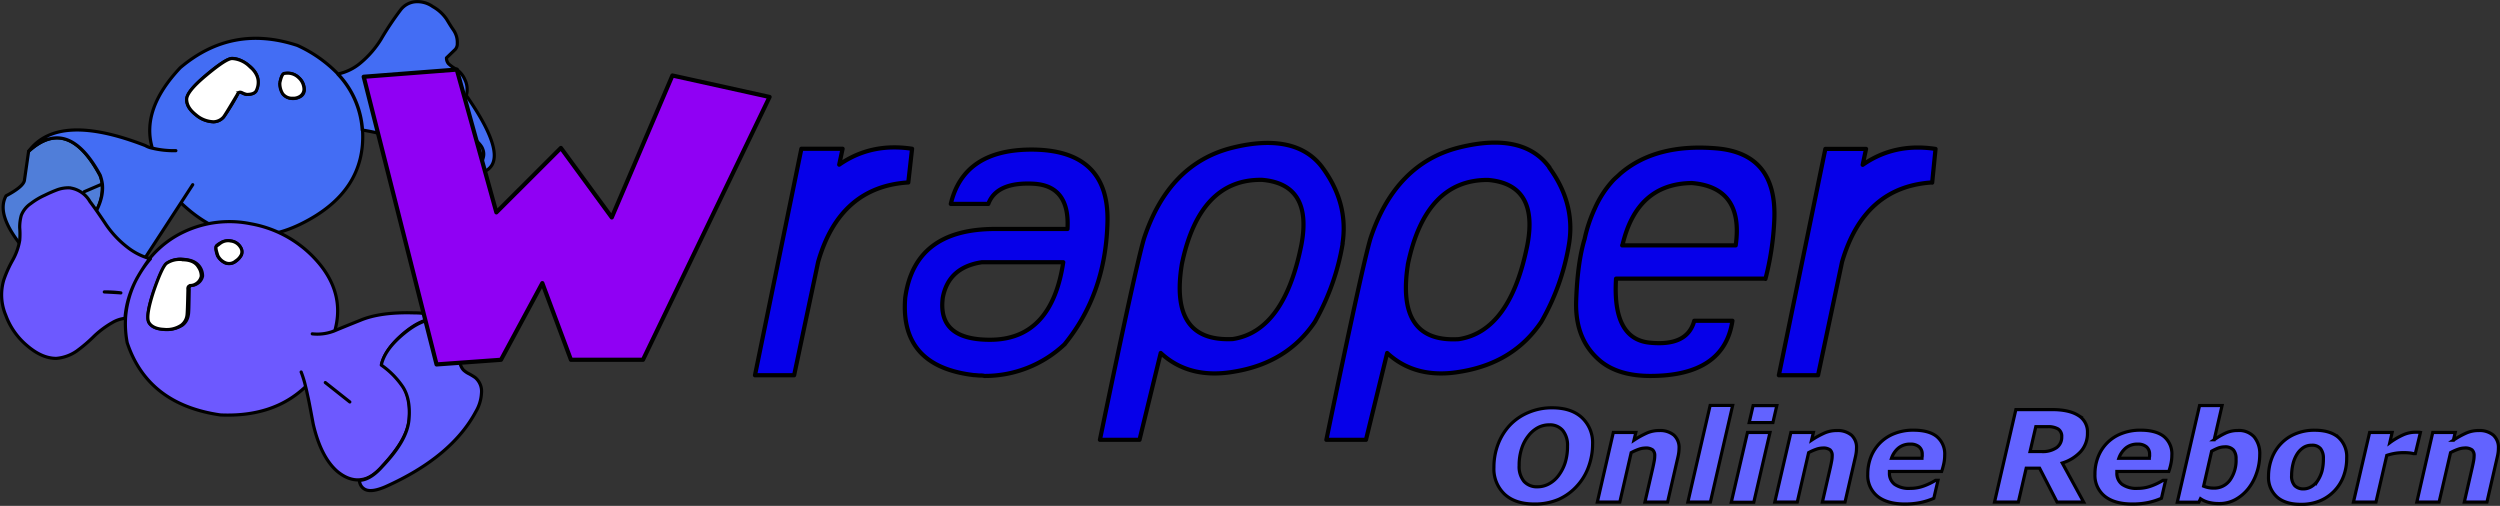 <svg xmlns="http://www.w3.org/2000/svg" viewBox="0 0 786.15 159.07"><rect x="0" y="0" width="786.15" height="159.07" fill="#333333" stroke="none"/><defs><style>.cls-1{fill:#507ed9;}.cls-1,.cls-2,.cls-3,.cls-4,.cls-5,.cls-6,.cls-7,.cls-8{stroke:#000;}.cls-1,.cls-2,.cls-4,.cls-5,.cls-6,.cls-7{stroke-linecap:round;stroke-linejoin:round;}.cls-2{fill:#436df4;}.cls-3{fill:#fff;}.cls-3,.cls-8{stroke-miterlimit:10;}.cls-4{fill:#6d59ff;}.cls-5{fill:#635ffe;}.cls-6{fill:#9000f4;}.cls-6,.cls-7{stroke-width:1.32px;}.cls-7{fill:#0600e9;}.cls-8{fill:#6263ff;}</style></defs><title>Asset 1</title><g id="Layer_2" data-name="Layer 2"><g id="Layer_1-2" data-name="Layer 1"><path class="cls-1" d="M9,47.58l-1.3,9c-.1,1.3-2,3-5.8,5-2.2,4-.4,9.4,5.4,16.4l22.5-10.9a14.87,14.87,0,0,0,2.3-9.2l-5.6,2.4,5.6-2.4a8.87,8.87,0,0,0-.7-2.8C24.7,42.58,17.2,40.08,9,47.58Z"/><path class="cls-2" d="M106.3,23.28a41.73,41.73,0,0,0-12.8-9c-13.7-4.5-25.9-2.2-36.8,7-8.3,8.8-11.2,17.2-8.8,25.3a28.67,28.67,0,0,0,7.4.8,29,29,0,0,1-7.5-.8,7.09,7.09,0,0,1-2.1-.8c-18.3-7.1-30.5-6.5-36.7,1.8q12.3-11.25,22.5,7.5a14.34,14.34,0,0,1,.7,2.8c.3,2.9-.5,5.9-2.3,9.2l13,18.2,14-21.5,3.7-5.7-3.7,5.7q17.4,16.65,37.8,6.6c13.6-6.7,20.1-16.5,19.3-29.5a28.31,28.31,0,0,0-7.7-17.6M73,18.38c1.7,0,3.4.8,5.3,2.3s2.8,3.2,2.8,4.8a5.42,5.42,0,0,1-.7,3.2c-.5.7-1.5,1-2.9,1a3.94,3.94,0,0,1-1.4-.5q-1-.6-1.5.6a60.74,60.74,0,0,1-4.3,7,4.34,4.34,0,0,1-3.1,1.5,9.08,9.08,0,0,1-5.6-2.2c-1.9-1.5-2.9-3-2.9-4.7s2-4.2,6.1-7.7,6.9-5.3,8.2-5.3m16,11.1a6.05,6.05,0,0,1-.9-3.5c.3-1.8.8-2.7,1.3-2.8a6.64,6.64,0,0,1,1.3-.1,4.89,4.89,0,0,1,3.3,1.4,5,5,0,0,1,1.7,3.8,2.43,2.43,0,0,1-1.1,2,4.62,4.62,0,0,1-2.5.7,4,4,0,0,1-3.1-1.5m57.6.5c-.3.8-.8,2.1-1.6,3.9a7.19,7.19,0,0,0-.8,4.5c.3,1.3,1.6,2.7,3.7,4.3s3.5,3,3.9,4.2a5.67,5.67,0,0,1,.1,2.9,6.78,6.78,0,0,1-1.3,2.7,12,12,0,0,1-2.9,2.4c.1,0,.3-.1.4-.1,10.3-.4,9.7-8.7-1.5-24.8m-3.9-20.4c-.8-1.1-1.5-2.3-2.3-3.6a12.83,12.83,0,0,0-4.3-3.9,8.34,8.34,0,0,0-5.8-1.5,6.57,6.57,0,0,0-4.3,2.5,92.8,92.8,0,0,0-6.2,9.3,30.47,30.47,0,0,1-6.3,7.3,16.15,16.15,0,0,1-7.3,3.6,28.08,28.08,0,0,1,7.7,17.6q7.2,1.2,10.2,2.7a15.26,15.26,0,0,1,5.6,5c1.7,2.4,3.1,3.8,4,4.2s2.6,1.2,4.9,2.3,4.2,1.4,5.8.9a15.92,15.92,0,0,0,3.3-1.2,11.76,11.76,0,0,0,2.9-2.3,6.78,6.78,0,0,0,1.3-2.7,4.12,4.12,0,0,0-.1-2.9c-.4-1.2-1.8-2.6-3.9-4.2s-3.4-3-3.7-4.3a6.49,6.49,0,0,1,.8-4.5c.8-1.8,1.3-3.1,1.6-3.9a2.54,2.54,0,0,0,.2-.7,6.9,6.9,0,0,0-.6-4.2,7.33,7.33,0,0,0-2.7-3.3A11.45,11.45,0,0,1,141,20a2.79,2.79,0,0,1-.6-1.8l2.8-2.7a2.71,2.71,0,0,0,.6-1.9,6.7,6.7,0,0,0-1.1-4Z"/><path class="cls-3" d="M88,26a6.05,6.05,0,0,0,.9,3.5,3.68,3.68,0,0,0,3.1,1.4,3.9,3.9,0,0,0,2.5-.7,2.72,2.72,0,0,0,1.1-2,5,5,0,0,0-1.7-3.8A4.89,4.89,0,0,0,90.6,23a6.64,6.64,0,0,0-1.3.1c-.5.2-.9,1.1-1.3,2.9m-9.7-5.3a8.51,8.51,0,0,0-5.3-2.3c-1.3,0-4,1.8-8.2,5.3s-6.2,6-6.1,7.7,1,3.2,2.9,4.7a8.87,8.87,0,0,0,5.6,2.2,4.34,4.34,0,0,0,3.1-1.5c.4-.5,1.8-2.8,4.3-7,.3-.8.8-1,1.6-.6a5.93,5.93,0,0,0,1.4.5c1.4,0,2.4-.3,2.9-1a6,6,0,0,0,.7-3.2C81.1,23.88,80.2,22.28,78.3,20.68Z"/><path class="cls-4" d="M43.2,87.28a31,31,0,0,0-3.7,12.4,31.83,31.83,0,0,0,.5,8.1c4.3,12.9,14,20.5,29.3,22.7,11.2.5,20.1-2.5,26.8-8.9a31.83,31.83,0,0,0-1.4-4.6,31.83,31.83,0,0,1,1.4,4.6c.3,1.1.5,2.2.8,3.5.4,1.8.9,4.6,1.6,8.3,1.6,6.9,4.1,11.8,7.5,14.8q3.6,3,7.2,2.7l.6-.1c2.1-.3,4.3-1.7,6.6-4.4,5.1-5.5,7.9-10.3,8.3-14.6s-.3-7.7-1.9-10.3a26.09,26.09,0,0,0-6.8-6.9c.8-3.3,3.2-6.6,7.1-9.9q5.25-4.35,9.6-4.5-.9-1.8-6.6-1.8c-7.1-.2-12.6.6-16.7,2.3q-5.25,2.1-8.1,3.3a6.89,6.89,0,0,0-.8.3,14.43,14.43,0,0,1-6.3.7,14.43,14.43,0,0,0,6.3-.7,6.89,6.89,0,0,0,.8-.3c2.4-8.7-.1-16.7-7.6-24a36.09,36.09,0,0,0-18.8-9.6,33.49,33.49,0,0,0-20.8,2.4A31,31,0,0,0,47.3,81a62.37,62.37,0,0,0-4.1,6.3m3.7,14.1c-.8-1.3-.3-4.6,1.5-9.8s3.2-8.2,4.3-8.9a7.67,7.67,0,0,1,5.4-1.1c2.3.2,3.8,1,4.7,2.3a5,5,0,0,1,.9,2.9,3.62,3.62,0,0,1-1.9,2.5,2.91,2.91,0,0,1-1.4.4,1,1,0,0,0-.9,1.3c-.1,4.8-.1,7.5-.3,8.1a4.8,4.8,0,0,1-1.8,3.1,8.39,8.39,0,0,1-5.5,1.3c-2.6,0-4.2-.8-5-2.1m25.7-25.6a4.06,4.06,0,0,1,3.1,2.1,2.62,2.62,0,0,1,.2,2.3,6.68,6.68,0,0,1-1.8,2,3.49,3.49,0,0,1-3.2.5,5.47,5.47,0,0,1-2.5-2.3c-.6-1.7-.6-2.7-.3-3.1a3.32,3.32,0,0,1,1.1-.8,4.91,4.91,0,0,1,3.4-.7m29.7,44.5,7.7,6.1-7.7-6.1M22.1,59.08a10.21,10.21,0,0,0-4.1.6,42.36,42.36,0,0,0-3.9,1.7A22,22,0,0,0,9.7,64a8,8,0,0,0-3,3.7,13.7,13.7,0,0,0-.5,3.9,24,24,0,0,1,0,4A19.38,19.38,0,0,1,4,81.78,37.25,37.25,0,0,0,1.2,88a16.46,16.46,0,0,0,.6,11.1,22.5,22.5,0,0,0,6.5,9.4c3.2,2.8,6.3,4.2,9.4,4.2a13.14,13.14,0,0,0,6.4-2.3,46.58,46.58,0,0,0,5.5-4.7,29.42,29.42,0,0,1,5.8-4.3,10,10,0,0,1,3.9-1.3A30.51,30.51,0,0,1,43,87.68a35,35,0,0,1,4.3-6.3A20.19,20.19,0,0,1,40.4,78a31.24,31.24,0,0,1-7.4-7.9c-2.4-3.6-4-5.8-4.7-6.7a8.65,8.65,0,0,0-6.2-4.3m10.7,32.7a37.36,37.36,0,0,1,5.2.3c-1.4-.1-3.1-.2-5.2-.3h0Z"/><path class="cls-5" d="M143.8,105c-.6-1.2-2.1-2.4-4.6-3.4-1-.4-1.8-.8-2.6-1.2q-4.35.15-9.6,4.5c-4,3.3-6.4,6.6-7.1,9.9a26.09,26.09,0,0,1,6.8,6.9c1.6,2.5,2.3,5.9,1.9,10.3s-3.1,9.1-8.3,14.6c-2.3,2.6-4.5,4.1-6.7,4.4l-.6.1a2.92,2.92,0,0,0,.2.9,3.15,3.15,0,0,0,2.1,2.1c1.3.4,3.2.1,5.8-1,13.9-6.2,23.4-14.1,28.5-23.6a12.66,12.66,0,0,0,1.8-5.8,5.68,5.68,0,0,0-2-5c-.3-.2-.9-.6-1.8-1.1a7,7,0,0,1-1.8-1.2c-1-1-1.5-2.8-1.4-5.4q.3-4.5-.6-6Z"/><path class="cls-3" d="M75.7,77.88a4.06,4.06,0,0,0-3.1-2.1,4.11,4.11,0,0,0-3.3.7c-.3.2-.6.5-1.1.8s-.3,1.3.3,3.1a4.58,4.58,0,0,0,2.5,2.3,3.07,3.07,0,0,0,3.1-.6,4.76,4.76,0,0,0,1.8-2,2.46,2.46,0,0,0-.2-2.2M48.3,91.58c-1.7,5.2-2.2,8.5-1.5,9.8s2.4,2.1,4.7,2.2a8.24,8.24,0,0,0,5.5-1.3,4.55,4.55,0,0,0,1.8-3.1q.15-.9.3-8.1c-.1-.8.2-1.2.9-1.3a3.28,3.28,0,0,0,1.4-.4,3.62,3.62,0,0,0,1.9-2.5,5,5,0,0,0-.9-2.9c-.8-1.4-2.3-2.2-4.7-2.3a7.4,7.4,0,0,0-5.3,1.1C51.5,83.38,50.1,86.38,48.3,91.58Z"/><path class="cls-6" d="M211.45,23.74,192.38,68.37l-16-21.85L156.09,66.78l-12.45-44.9-29.27,2.26,22.91,90.46,20.26-1.46,13-24.11,9,24.11h22.65L242,30.49Z"/><path class="cls-7" d="M285.62,57.38l1.19-10.6c-8.74-1.32-16.29.4-22.91,5l1.06-5H252L237.41,118h12.31l7.55-35.63c4.51-15.76,14-24.1,28.35-25m49.27,50.73c8.47-10.47,13-23.18,13.37-38.28s-7.55-22.91-24.37-22.78c-13.9.13-22.25,5.83-24.9,17.08h11.79c1.72-4.63,6.49-6.75,14.17-6.35S336.21,62.94,335.68,72H313c-16.95,0-26.35,7.15-28.34,21.59-1.19,14.43,6,22.51,21.59,24.37.66,0,1.32.13,2,.13a4.2,4.2,0,0,1,1.33.13,36.58,36.58,0,0,0,25.3-10.06m-22.65-1.33c-11.66.27-16.95-4.1-15.76-13.24q1.78-9.54,12.31-11.13h25.57c-2.39,15.9-9.8,24-22.12,24.37m109.93-30.2c1.32-8.47-.8-16.42-6.23-23.84s-15-9.66-28.34-6.35S365,59.23,359.79,74.86c-1.59,5.17-6.23,26.23-13.91,63.44h12.45L365,111c6,5.56,13.78,7.55,23.31,5.83,11-1.86,19.34-7,25.17-15.63a74.56,74.56,0,0,0,8.74-24.64m-25.3-20c10.6.92,14.7,7.81,12.32,20.39-3.58,18-10.73,28-21.59,29.67-13.38.66-18.68-7.15-16-23.58,3.71-17.88,12.19-26.75,25.3-26.48m90.33-3.85c-5.43-7.54-15-9.66-28.35-6.35S436.21,59.23,431,74.86c-1.59,5.17-6.22,26.23-13.91,63.44h12.45L436.21,111c6,5.56,13.77,7.55,23.31,5.83,11-1.86,19.33-7,25.16-15.63a72.35,72.35,0,0,0,8.74-24.64c1.33-8.47-.79-16.42-6.22-23.84M442.7,83.21c3.71-17.88,12.18-26.76,25.29-26.62,10.6.92,14.71,7.81,12.32,20.39-3.58,18-10.73,28-21.59,29.67-13.24.79-18.54-7-16-23.44m112.44,4.5a88.79,88.79,0,0,0,2.78-18.41q1-21.06-18.27-22.65-19.08-1.59-30.2,8c-.66.66-1.33,1.19-2,1.85a32.33,32.33,0,0,0-6,9.14,45.22,45.22,0,0,0-3.18,9.54c-1.45,4.77-2.38,11.26-2.65,19.47s2.26,14.43,7.69,18.94c3.7,3,8.87,4.63,15.62,4.63,15.5,0,24.11-5.83,25.83-17.35h-12c-1.46,5.43-6.09,7.68-14,6.89s-11.39-7.55-10.6-20.13h47m-45-10.47c3-13,10.33-19.47,21.85-19.6,10.87.93,15.5,7.42,13.78,19.6H510.11m97.48-19.73,1.06-10.6c-8.74-1.32-16.29.4-22.91,5l1.06-5H574L559.38,118H571.7l7.55-35.63c4.63-15.76,14-24.1,28.34-25Z"/><path class="cls-8" d="M500.81,139.62a21,21,0,0,1-1.21,7,17.73,17.73,0,0,1-3.52,6A17.35,17.35,0,0,1,490.2,157a18.9,18.9,0,0,1-7.73,1.49q-6,0-9.33-3.08a10.9,10.9,0,0,1-3.36-8.46,20.24,20.24,0,0,1,1.28-7.21,18.23,18.23,0,0,1,3.7-6,17,17,0,0,1,5.8-4,18.69,18.69,0,0,1,7.54-1.5q6,0,9.34,3.08A10.75,10.75,0,0,1,500.81,139.62Zm-10.72,9.92a13.6,13.6,0,0,0,2.08-4,17,17,0,0,0,.75-5.28,7.35,7.35,0,0,0-1.49-4.89,5.28,5.28,0,0,0-4.27-1.77,7.55,7.55,0,0,0-3.47.83,9.36,9.36,0,0,0-3,2.53,12.54,12.54,0,0,0-2.16,4,16.72,16.72,0,0,0-.82,5.42,7.3,7.3,0,0,0,1.53,5,5.44,5.44,0,0,0,4.25,1.7,7.55,7.55,0,0,0,3.61-.93A9.16,9.16,0,0,0,490.09,149.54Z"/><path class="cls-8" d="M528,140.91a11.85,11.85,0,0,1-.08,1.27,13.45,13.45,0,0,1-.25,1.43l-3.28,14.27h-7.12l2.5-10.87q.27-1.22.42-2.07a8.6,8.6,0,0,0,.16-1.61,2.39,2.39,0,0,0-.64-1.85,3.59,3.59,0,0,0-2.37-.59,6.27,6.27,0,0,0-1.93.36,16.94,16.94,0,0,0-2.47,1.09l-3.57,15.54h-7.07L507.32,136h7.08l-.58,2.42a28.62,28.62,0,0,1,4-2.22,9.45,9.45,0,0,1,3.94-.81,6.81,6.81,0,0,1,4.6,1.43A5.2,5.2,0,0,1,528,140.91Z"/><path class="cls-8" d="M544.85,127.49l-7,30.39h-7.08l7-30.39Z"/><path class="cls-8" d="M556.59,136l-5.09,21.93h-7.08L549.51,136Zm2.15-8.46-1.23,5.34h-7.46l1.23-5.34Z"/><path class="cls-8" d="M583.8,140.91a11.85,11.85,0,0,1-.08,1.27,13.45,13.45,0,0,1-.25,1.43l-3.28,14.27h-7.12l2.5-10.87q.27-1.22.42-2.07a8.6,8.6,0,0,0,.16-1.61,2.39,2.39,0,0,0-.64-1.85,3.59,3.59,0,0,0-2.37-.59,6.27,6.27,0,0,0-1.93.36,16.48,16.48,0,0,0-2.47,1.09l-3.57,15.54H558.1L563.16,136h7.08l-.58,2.42a28.62,28.62,0,0,1,4-2.22,9.45,9.45,0,0,1,3.94-.81,6.81,6.81,0,0,1,4.6,1.43A5.2,5.2,0,0,1,583.8,140.91Z"/><path class="cls-8" d="M599,158.49q-5.61,0-8.66-2.48a8.36,8.36,0,0,1-3-6.86,14.82,14.82,0,0,1,1-5.5,13.07,13.07,0,0,1,2.88-4.4,12.83,12.83,0,0,1,4.49-2.91,16,16,0,0,1,5.92-1.07c3.28,0,5.74.66,7.4,2a7.06,7.06,0,0,1,2.5,5.86,12.47,12.47,0,0,1-.27,2.6,23.15,23.15,0,0,1-.69,2.53H594.15v.44a4.34,4.34,0,0,0,1.61,3.58,7.75,7.75,0,0,0,4.91,1.29,12.32,12.32,0,0,0,4.38-.78,20.35,20.35,0,0,0,3.59-1.74h.78l-1.31,5.64a21.12,21.12,0,0,1-4.32,1.36A24,24,0,0,1,599,158.49Zm5.38-14.38c0-.23.06-.45.08-.64a6.08,6.08,0,0,0,0-.61,2.94,2.94,0,0,0-1-2.37,4.12,4.12,0,0,0-2.76-.83,5.68,5.68,0,0,0-3.66,1.18,7.2,7.2,0,0,0-2.24,3.27Z"/><path class="cls-8" d="M656.42,136.13a8.51,8.51,0,0,1-2.13,5.88,13.17,13.17,0,0,1-5.79,3.59l6.72,12.28h-8.37l-5.48-10.66h-4.21l-2.47,10.66H627.2l6.71-29.08h11.35c3.56,0,6.3.6,8.24,1.81A6,6,0,0,1,656.42,136.13Zm-8.09,1.26a2.74,2.74,0,0,0-1.12-2.49,6.2,6.2,0,0,0-3.31-.73h-3.72L638.37,142h3.69a7.66,7.66,0,0,0,4.63-1.22A4,4,0,0,0,648.33,137.39Z"/><path class="cls-8" d="M670.49,158.49q-5.61,0-8.66-2.48a8.39,8.39,0,0,1-3.05-6.86,14.63,14.63,0,0,1,1-5.5,12.76,12.76,0,0,1,7.37-7.31,16,16,0,0,1,5.92-1.07q4.9,0,7.4,2a7.06,7.06,0,0,1,2.49,5.86,12.47,12.47,0,0,1-.27,2.6,19.38,19.38,0,0,1-.69,2.53H665.67v.44a4.34,4.34,0,0,0,1.61,3.58,7.77,7.77,0,0,0,4.91,1.29,12.32,12.32,0,0,0,4.38-.78,19.69,19.69,0,0,0,3.59-1.74H681l-1.31,5.64a21.52,21.52,0,0,1-4.32,1.36A24,24,0,0,1,670.49,158.49Zm5.38-14.38c0-.23.07-.45.09-.64a6.08,6.08,0,0,0,0-.61,2.94,2.94,0,0,0-1-2.37,4.16,4.16,0,0,0-2.77-.83,5.68,5.68,0,0,0-3.66,1.18,7.27,7.27,0,0,0-2.24,3.27Z"/><path class="cls-8" d="M710.6,143a17.83,17.83,0,0,1-1,5.8,16.28,16.28,0,0,1-2.65,4.91,13.38,13.38,0,0,1-4,3.38,10.48,10.48,0,0,1-5.1,1.26,13.24,13.24,0,0,1-3.29-.37,7.91,7.91,0,0,1-2.59-1.15l-.51,1.09h-6.79l7-30.39h7.08l-2.48,10.75a23.57,23.57,0,0,1,3.6-2.1,9,9,0,0,1,3.82-.8,6.44,6.44,0,0,1,5.15,2A8.28,8.28,0,0,1,710.6,143Zm-7.45,1.31a4.22,4.22,0,0,0-.8-2.79,3.44,3.44,0,0,0-2.77-1,6,6,0,0,0-2,.36,17.86,17.86,0,0,0-2.11,1l-2.52,11a8.42,8.42,0,0,0,1.45.44,8,8,0,0,0,1.71.17,6.11,6.11,0,0,0,5.17-2.57A10.73,10.73,0,0,0,703.15,144.27Z"/><path class="cls-8" d="M737.94,144a16,16,0,0,1-1,5.78,13.42,13.42,0,0,1-7.44,7.72,15.28,15.28,0,0,1-6,1.09q-4.91,0-7.52-2.35a8.23,8.23,0,0,1-2.62-6.48,16,16,0,0,1,1-5.57,13.53,13.53,0,0,1,2.89-4.65,13.14,13.14,0,0,1,4.56-3.11,15.44,15.44,0,0,1,6.06-1.14q4.92,0,7.53,2.31A8.11,8.11,0,0,1,737.94,144Zm-9.14,7.19a11,11,0,0,0,1.36-3,15,15,0,0,0,.45-4,4.82,4.82,0,0,0-.87-3.09,3.38,3.38,0,0,0-2.8-1.09,4.68,4.68,0,0,0-2.6.72,6.9,6.9,0,0,0-2,2.06,10.26,10.26,0,0,0-1.26,3,15.49,15.49,0,0,0-.46,3.73,4.39,4.39,0,0,0,1,3.22,3.77,3.77,0,0,0,2.73,1,4.76,4.76,0,0,0,2.45-.69A6.16,6.16,0,0,0,728.8,151.17Z"/><path class="cls-8" d="M759.52,142.65h-.62a6.26,6.26,0,0,0-1.33-.23,16.06,16.06,0,0,0-1.69-.08,17.87,17.87,0,0,0-2.68.2,17.68,17.68,0,0,0-2.65.66l-3.4,14.68h-7.08L745.15,136h7.08l-.74,3.22a23.17,23.17,0,0,1,4-2.38,9.43,9.43,0,0,1,4-.92l.83,0q.47,0,.81.06Z"/><path class="cls-8" d="M785.65,140.91a11.69,11.69,0,0,1-.07,1.27,13.57,13.57,0,0,1-.26,1.43l-3.27,14.27h-7.12L777.42,147c.18-.81.33-1.5.43-2.07a9.53,9.53,0,0,0,.16-1.61,2.39,2.39,0,0,0-.65-1.85,3.57,3.57,0,0,0-2.36-.59,6.33,6.33,0,0,0-1.94.36,16.41,16.41,0,0,0-2.46,1.09L767,157.88H760L765,136h7.07l-.58,2.42a28.62,28.62,0,0,1,4-2.22,9.49,9.49,0,0,1,3.95-.81,6.78,6.78,0,0,1,4.59,1.43A5.17,5.17,0,0,1,785.65,140.91Z"/></g></g></svg>
